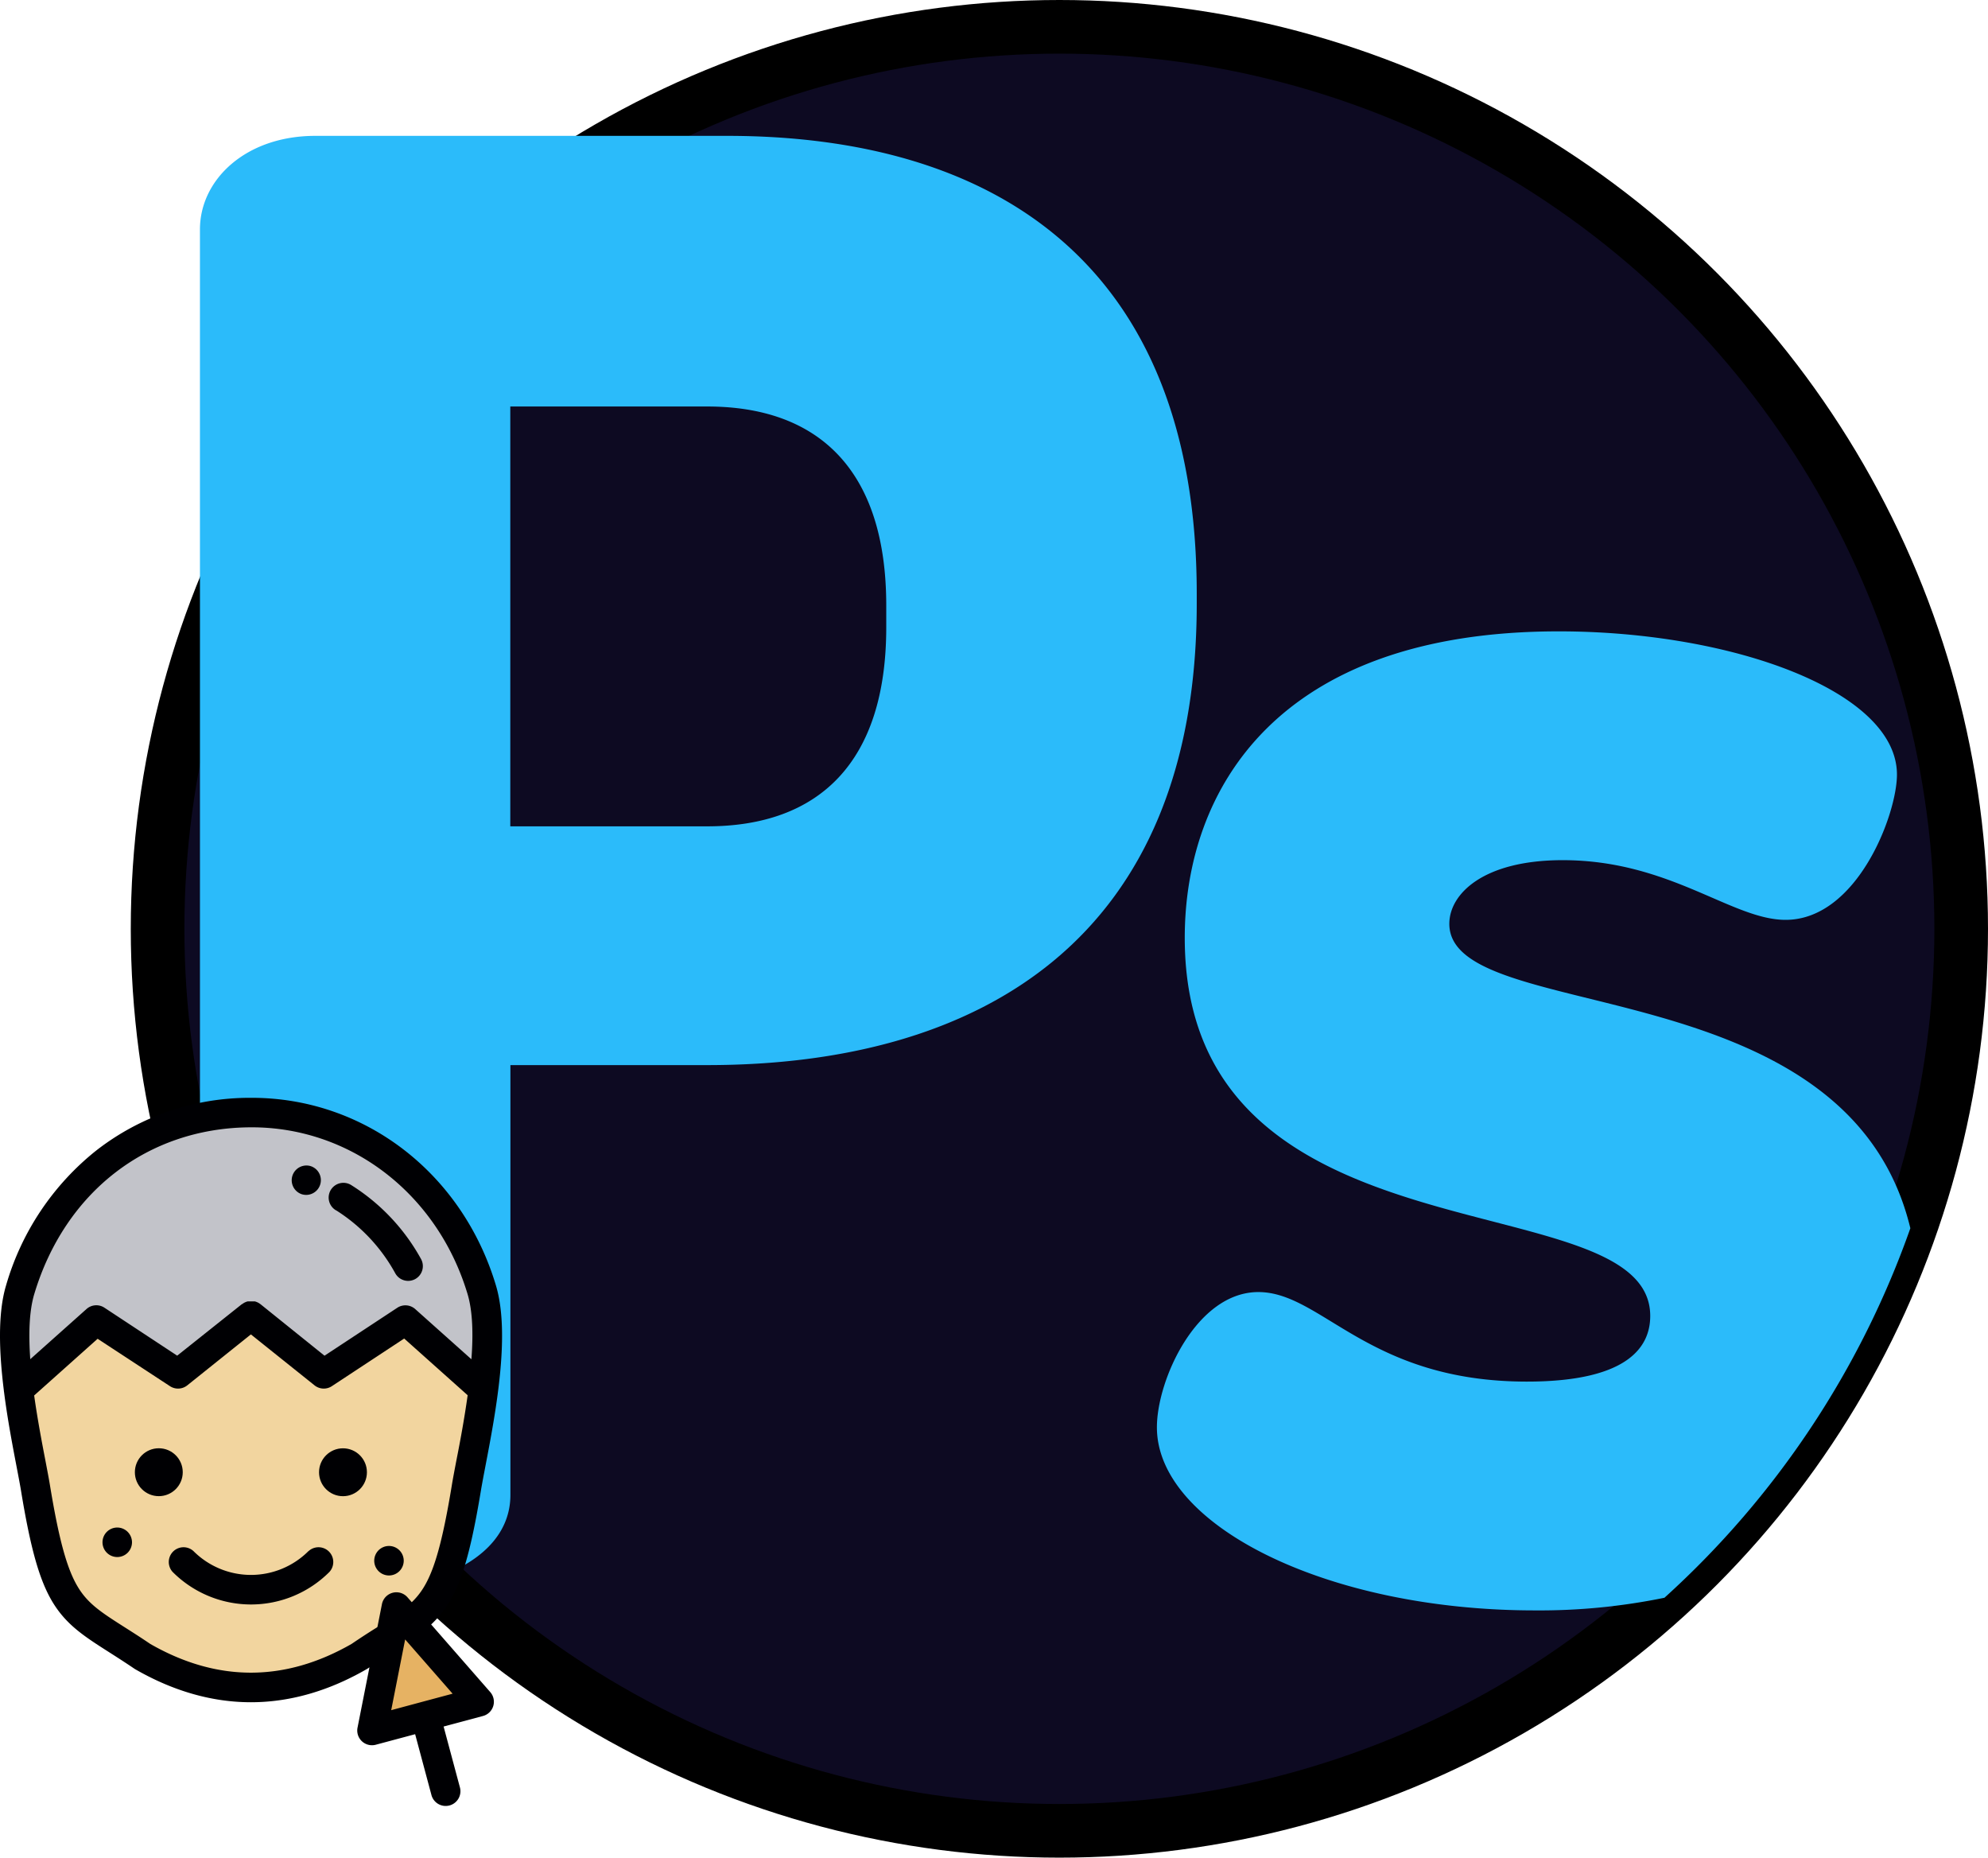 <svg xmlns="http://www.w3.org/2000/svg" viewBox="0 0 519 484.86"><defs><style>.cls-1{fill:#0d0a22;stroke:#000;stroke-miterlimit:10;stroke-width:14px;}.cls-2{fill:#2bbbfa;}.cls-3{fill:#c2c3c9;}.cls-4{fill:#f2d59f;}.cls-5{fill:#e6b263;}.cls-6{fill:#000003;}</style></defs><g id="Layer_2" data-name="Layer 2"><g id="Layer_1-2" data-name="Layer 1"><circle class="cls-1" cx="276.57" cy="242.43" r="235.43"/><path class="cls-2" d="M189.83,35.46H82.32c-18.18,0-30.12,11.43-30.12,24.42V313.93A235.35,235.35,0,0,0,113.25,412c11.48-3.79,20-11.06,20-21.81V278h51.41c71.67,0,127.77-33.23,127.77-120.49v-2.59C312.4,67.66,258.38,35.46,189.83,35.46Zm41.54,128.29c0,35.31-17.65,51.93-46.74,51.93H133.22V106.1h51.41c29.09,0,46.74,16.62,46.74,51.93Z"/><path class="cls-2" d="M378.37,241.13c0-7.79,8.84-16.62,29.6-16.62,28,0,44.15,15.58,58.18,15.58,18.69,0,29.08-27.53,29.08-37.91,0-21.82-43.11-37.39-88.3-37.39-73.74,0-97.63,41.55-97.63,80,0,87.26,121.52,62.84,121.52,98.68,0,7.27-4.67,17.14-32.19,17.14-41.55,0-53.49-23.37-70.12-23.37-16.09,0-26.48,22.85-26.48,35.31,0,25.45,44.14,47.78,98.68,47.78a162.38,162.38,0,0,0,33.82-3.3,235.56,235.56,0,0,0,64.2-96.45C482.19,252,378.37,267.9,378.37,241.13Z"/><path class="cls-3" d="M84.53,358.59l21.35-14.06,20.29,18.13c1.2-9.43,1.63-19.15-.41-26-8.47-28.35-33-46.52-60.59-46.29-28.76.24-51.69,18.73-59.92,46.29-2,6.83-1.61,16.55-.41,26l20.29-18.13,21.35,14.06,19-15.23Z"/><path class="cls-4" d="M105.88,344.53,84.53,358.59l-19-15.23-19,15.23L25.13,344.53,4.84,362.66C6.15,373,8.38,383,9.28,388.42c5.55,33.71,9.93,31.71,27.91,43.9,18.78,10.85,37.88,10.83,56.63,0,3.1-2.11,5.8-3.79,8.17-5.31l1.49-7.55,3.6,4.11c7.55-5.65,10.83-11.92,14.65-35.16.9-5.45,3.13-15.43,4.44-25.76Z"/><polygon class="cls-5" points="114.29 431.82 107.08 423.58 103.48 419.47 101.99 427.02 100.3 435.57 97.12 451.67 111.11 447.92 125.09 444.18 114.29 431.82"/><path class="cls-6" d="M78.71,311.68a4,4,0,0,0,1.22.2,3.85,3.85,0,0,0,1.3-7.47l-.25-.08a3.85,3.85,0,0,0-2.27,7.35Z"/><path class="cls-6" d="M87.74,315.9a45,45,0,0,1,15.44,16.42,3.84,3.84,0,0,0,3.37,2,3.9,3.9,0,0,0,1.86-.48,3.86,3.86,0,0,0,1.5-5.24,52.89,52.89,0,0,0-18.1-19.21,3.85,3.85,0,1,0-4.07,6.53Z"/><circle class="cls-6" cx="89.54" cy="384.27" r="6.25"/><circle class="cls-6" cx="41.46" cy="384.26" r="6.25"/><path class="cls-6" d="M80.52,404.86a21.23,21.23,0,0,1-30,0,3.85,3.85,0,0,0-5.44,5.44,28.91,28.91,0,0,0,40.91,0,3.85,3.85,0,0,0-5.44-5.44Z"/><path class="cls-6" d="M112.56,424c6.69-6.3,9.64-14.76,13-35,.28-1.69.7-3.87,1.18-6.39,2.61-13.64,6.57-34.25,2.74-47.07-8.79-29.4-34.36-49-63.76-49h-.55a65.15,65.15,0,0,0-40,13.72A69.69,69.69,0,0,0,1.56,335.58c-2.19,7.35-1.78,17.53-.56,27.3a3.86,3.86,0,0,0,.06.49c.9,7.1,2.22,13.94,3.24,19.29.48,2.51.9,4.69,1.18,6.38,2.5,15.22,4.81,23.37,8.21,29.06,3.62,6,8.3,9,14.78,13.13,1.94,1.24,4.14,2.64,6.56,4.28l.23.15c9.94,5.73,20.11,8.64,30.25,8.64h0c10.13,0,20.3-2.91,30.22-8.64l.24-.15.48-.32-3.11,15.74a3.84,3.84,0,0,0,3.77,4.59,3.76,3.76,0,0,0,1-.13l10.27-2.75,4.22,15.74a3.85,3.85,0,1,0,7.43-2l-4.22-15.74,10.27-2.75a3.84,3.84,0,0,0,1.9-6.25ZM8.94,337.78c8-26.64,29.51-43.32,56.26-43.54,26.16-.23,49,17.28,56.87,43.54,1.35,4.51,1.49,10.57,1,17l-14.67-13.1a3.85,3.85,0,0,0-4.68-.34l-19,12.51L68,340.4h0l0,0-.08-.05-.22-.16-.11-.07-.21-.12-.15-.07-.19-.09-.18-.06-.16-.06-.21-.05-.15,0-.21,0-.16,0h-.75l-.15,0-.22,0-.15,0-.21.05-.15.05-.2.08-.17.07-.16.08-.21.12-.11.07-.22.16-.08.05-.05,0h0L46.26,353.84l-19-12.52a3.84,3.84,0,0,0-4.67.34L7.9,354.76C7.45,348.35,7.59,342.29,8.94,337.78Zm89.45,87c-2,1.24-4.16,2.64-6.61,4.3-17.44,10-35.11,10-52.55,0-2.46-1.67-4.68-3.08-6.63-4.32-6-3.82-9.63-6.12-12.3-10.6-2.83-4.72-4.92-12.35-7.23-26.34-.29-1.8-.72-4-1.21-6.59-.92-4.77-2.07-10.8-2.94-17l16.57-14.8L44.37,361.8a3.85,3.85,0,0,0,4.52-.21l16.61-13.3,16.62,13.3a3.85,3.85,0,0,0,4.52.21l18.88-12.43,16.57,14.8c-.87,6.23-2,12.27-2.94,17-.49,2.58-.92,4.8-1.21,6.6-3.27,19.84-6,26.17-10.44,30.42l-1.12-1.28a3.85,3.85,0,0,0-6.67,1.79l-1.17,5.93Zm11.74,19.44h0l-8,2.15,3.64-18.46,12.39,14.16Z"/><path class="cls-6" d="M30.61,398.7a3.85,3.85,0,1,0,3.85,3.85A3.86,3.86,0,0,0,30.61,398.7Z"/><path class="cls-6" d="M105.4,407.36a3.85,3.85,0,1,0-3.85,3.85A3.86,3.86,0,0,0,105.4,407.36Z"/></g></g></svg>